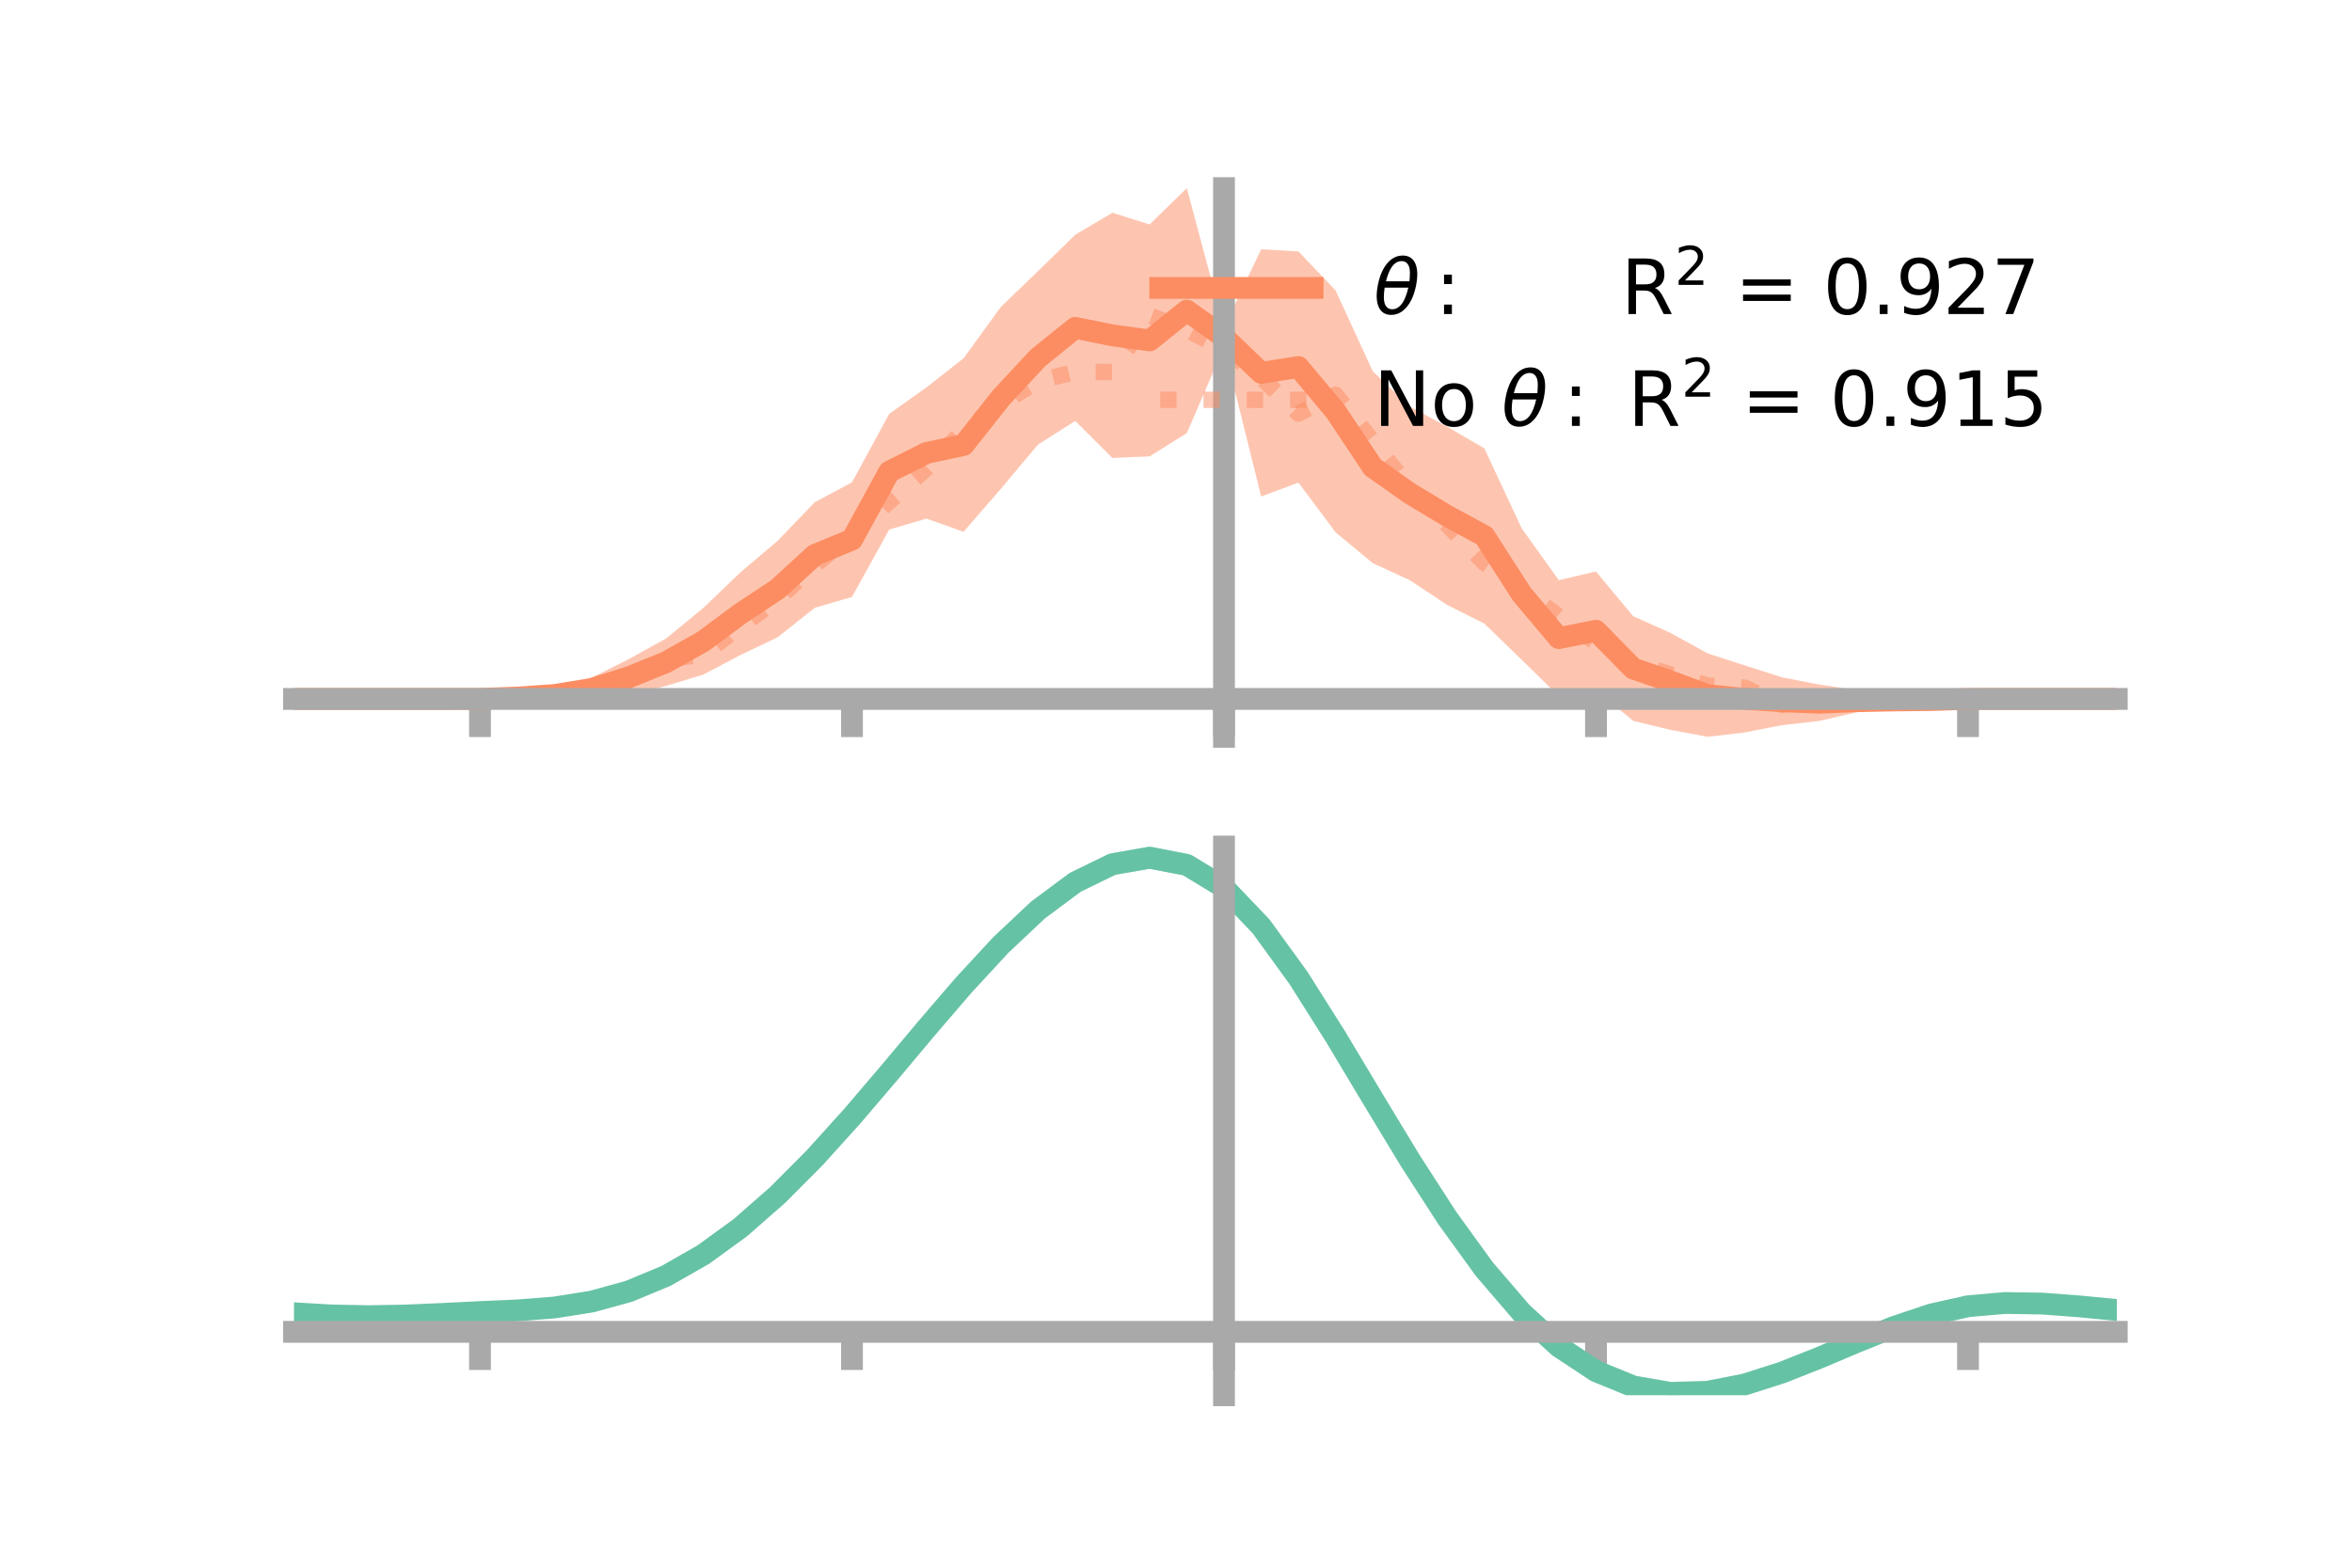 <?xml version="1.0" encoding="utf-8" standalone="no"?>
<!DOCTYPE svg PUBLIC "-//W3C//DTD SVG 1.1//EN"
  "http://www.w3.org/Graphics/SVG/1.1/DTD/svg11.dtd">
<!-- Created with matplotlib (https://matplotlib.org/) -->
<svg height="144pt" version="1.1" viewBox="0 0 216 144" width="216pt" xmlns="http://www.w3.org/2000/svg" xmlns:xlink="http://www.w3.org/1999/xlink">
 <defs>
  <style type="text/css">*{stroke-linecap:butt;stroke-linejoin:round;}</style>
 </defs>
 <g id="figure_1">
  <g id="patch_1">
   <path d="M 0 144 
L 216 144 
L 216 0 
L 0 0 
z
" style="fill:none;"/>
  </g>
  <g id="axes_1">
   <g id="patch_2">
    <path d="M 27 67.68 
L 194.4 67.68 
L 194.4 17.28 
L 27 17.28 
z
" style="fill:none;"/>
   </g>
   <g id="PolyCollection_1">
    <path clip-path="url(#p6559b26d4c)" d="M 27 64.201 
L 27 64.201 
L 30.416 64.201 
L 33.833 64.201 
L 37.249 64.201 
L 40.665 64.201 
L 44.082 64.189 
L 47.498 63.872 
L 50.914 63.264 
L 54.331 62.254 
L 57.747 60.542 
L 61.163 58.655 
L 64.58 55.85 
L 67.996 52.576 
L 71.412 49.679 
L 74.829 46.126 
L 78.245 44.303 
L 81.661 38.018 
L 85.078 35.585 
L 88.494 32.907 
L 91.91 28.195 
L 95.327 24.907 
L 98.743 21.564 
L 102.159 19.541 
L 105.576 20.619 
L 108.992 17.28 
L 112.408 30.06 
L 115.824 22.897 
L 119.241 23.096 
L 122.657 26.674 
L 126.073 34.11 
L 129.49 37.355 
L 132.906 39.197 
L 136.322 41.188 
L 139.739 48.518 
L 143.155 53.293 
L 146.571 52.491 
L 149.988 56.604 
L 153.404 58.131 
L 156.82 60.016 
L 160.237 61.122 
L 163.653 62.217 
L 167.069 62.879 
L 170.486 63.389 
L 173.902 63.765 
L 177.318 64.109 
L 180.735 64.193 
L 184.151 64.201 
L 187.567 64.201 
L 190.984 64.201 
L 194.4 64.201 
L 194.4 64.201 
L 194.4 64.201 
L 190.984 64.201 
L 187.567 64.201 
L 184.151 64.201 
L 180.735 64.212 
L 177.318 64.499 
L 173.902 64.919 
L 170.486 65.433 
L 167.069 66.224 
L 163.653 66.609 
L 160.237 67.278 
L 156.82 67.68 
L 153.404 67.04 
L 149.988 66.218 
L 146.571 63.384 
L 143.155 63.939 
L 139.739 60.597 
L 136.322 57.284 
L 132.906 55.57 
L 129.49 53.308 
L 126.073 51.728 
L 122.657 48.901 
L 119.241 44.327 
L 115.824 45.606 
L 112.408 31.883 
L 108.992 39.783 
L 105.576 41.921 
L 102.159 42.063 
L 98.743 38.666 
L 95.327 40.838 
L 91.91 44.905 
L 88.494 48.847 
L 85.078 47.637 
L 81.661 48.647 
L 78.245 54.832 
L 74.829 55.83 
L 71.412 58.539 
L 67.996 60.167 
L 64.58 61.969 
L 61.163 63.006 
L 57.747 63.886 
L 54.331 64.312 
L 50.914 64.415 
L 47.498 64.271 
L 44.082 64.21 
L 40.665 64.201 
L 37.249 64.201 
L 33.833 64.201 
L 30.416 64.201 
L 27 64.201 
z
" style="fill:#fc8d62;fill-opacity:0.5;"/>
   </g>
   <g id="matplotlib.axis_1">
    <g id="xtick_1">
     <g id="line2d_1">
      <defs>
       <path d="M 0 0 
L 0 3.5 
" id="me2bae1fe21" style="stroke:#a9a9a9;stroke-width:2;"/>
      </defs>
      <g>
       <use style="fill:#a9a9a9;stroke:#a9a9a9;stroke-width:2;" x="44.082" xlink:href="#me2bae1fe21" y="64.201"/>
      </g>
     </g>
    </g>
    <g id="xtick_2">
     <g id="line2d_2">
      <g>
       <use style="fill:#a9a9a9;stroke:#a9a9a9;stroke-width:2;" x="78.245" xlink:href="#me2bae1fe21" y="64.201"/>
      </g>
     </g>
    </g>
    <g id="xtick_3">
     <g id="line2d_3">
      <g>
       <use style="fill:#a9a9a9;stroke:#a9a9a9;stroke-width:2;" x="112.408" xlink:href="#me2bae1fe21" y="64.201"/>
      </g>
     </g>
    </g>
    <g id="xtick_4">
     <g id="line2d_4">
      <g>
       <use style="fill:#a9a9a9;stroke:#a9a9a9;stroke-width:2;" x="146.571" xlink:href="#me2bae1fe21" y="64.201"/>
      </g>
     </g>
    </g>
    <g id="xtick_5">
     <g id="line2d_5">
      <g>
       <use style="fill:#a9a9a9;stroke:#a9a9a9;stroke-width:2;" x="180.735" xlink:href="#me2bae1fe21" y="64.201"/>
      </g>
     </g>
    </g>
   </g>
   <g id="matplotlib.axis_2"/>
   <g id="line2d_6">
    <path clip-path="url(#p6559b26d4c)" d="M 27 64.201 
L 30.416 64.201 
L 33.833 64.201 
L 37.249 64.201 
L 40.665 64.201 
L 44.082 64.199 
L 47.498 64.072 
L 50.914 63.84 
L 54.331 63.283 
L 57.747 62.214 
L 61.163 60.83 
L 64.58 58.909 
L 67.996 56.372 
L 71.412 54.109 
L 74.829 50.978 
L 78.245 49.567 
L 81.661 43.332 
L 85.078 41.611 
L 88.494 40.877 
L 91.91 36.55 
L 95.327 32.873 
L 98.743 30.115 
L 102.159 30.802 
L 105.576 31.27 
L 108.992 28.531 
L 112.408 30.971 
L 115.824 34.251 
L 119.241 33.712 
L 122.657 37.787 
L 126.073 42.919 
L 129.49 45.331 
L 132.906 47.384 
L 136.322 49.236 
L 139.739 54.558 
L 143.155 58.616 
L 146.571 57.938 
L 149.988 61.411 
L 153.404 62.585 
L 156.82 63.848 
L 160.237 64.2 
L 163.653 64.413 
L 167.069 64.551 
L 170.486 64.411 
L 173.902 64.342 
L 177.318 64.304 
L 180.735 64.202 
L 184.151 64.201 
L 187.567 64.201 
L 190.984 64.201 
L 194.4 64.201 
" style="fill:none;stroke:#fc8d62;stroke-linecap:square;stroke-width:2;"/>
   </g>
   <g id="line2d_7">
    <path clip-path="url(#p6559b26d4c)" d="M 27 64.201 
L 30.416 64.201 
L 33.833 64.201 
L 37.249 64.201 
L 40.665 64.201 
L 44.082 64.201 
L 47.498 64.129 
L 50.914 63.854 
L 54.331 63.303 
L 57.747 62.601 
L 61.163 60.591 
L 64.58 60.101 
L 67.996 57.535 
L 71.412 55.041 
L 74.829 51.899 
L 78.245 49.123 
L 81.661 46.07 
L 85.078 43.029 
L 88.494 39.553 
L 91.91 37.104 
L 95.327 35 
L 98.743 34.159 
L 102.159 34.17 
L 105.576 28.981 
L 108.992 30.287 
L 112.408 32.053 
L 115.824 34.667 
L 119.241 37.988 
L 122.657 36.254 
L 126.073 40.525 
L 129.49 44.868 
L 132.906 48.207 
L 136.322 51.708 
L 139.739 54.061 
L 143.155 56.635 
L 146.571 59.032 
L 149.988 60.905 
L 153.404 61.951 
L 156.82 62.972 
L 160.237 63.163 
L 163.653 64.753 
L 167.069 64.2 
L 170.486 64.407 
L 173.902 64.341 
L 177.318 64.25 
L 180.735 64.201 
L 184.151 64.201 
L 187.567 64.201 
L 190.984 64.201 
L 194.4 64.201 
" style="fill:none;stroke:#fc8d62;stroke-dasharray:1.5,2.475;stroke-dashoffset:0;stroke-opacity:0.5;stroke-width:1.5;"/>
   </g>
   <g id="patch_3">
    <path d="M 112.408 67.68 
L 112.408 17.28 
" style="fill:none;stroke:#a9a9a9;stroke-linecap:square;stroke-linejoin:miter;stroke-width:2;"/>
   </g>
   <g id="patch_4">
    <path d="M 194.4 67.68 
L 194.4 17.28 
" style="fill:none;"/>
   </g>
   <g id="patch_5">
    <path d="M 27 64.201 
L 194.4 64.201 
" style="fill:none;stroke:#a9a9a9;stroke-linecap:square;stroke-linejoin:miter;stroke-width:2;"/>
   </g>
   <g id="patch_6">
    <path d="M 27 17.28 
L 194.4 17.28 
" style="fill:none;"/>
   </g>
   <g id="legend_1">
    <g id="line2d_8">
     <path d="M 106.55 26.449 
L 120.55 26.449 
" style="fill:none;stroke:#fc8d62;stroke-linecap:square;stroke-width:2;"/>
    </g>
    <g id="line2d_9"/>
    <g id="text_1">
     <!-- $\theta:$      R$^{2}$ = 0.927 -->
     <g transform="translate(126.15 28.899)scale(0.07 -0.07)">
      <defs>
       <path d="M 45.516 34.672 
L 14.453 34.672 
Q 12.359 20.062 14.5 13.875 
Q 17.188 6.25 24.469 6.25 
Q 31.781 6.25 37.359 13.922 
Q 42.234 20.656 45.516 34.672 
z
M 47.016 42.969 
Q 48.344 56.844 46.625 61.719 
Q 43.953 69.438 36.766 69.438 
Q 29.297 69.438 23.828 61.812 
Q 19.531 55.672 16.156 42.969 
z
M 38.188 76.766 
Q 49.906 76.766 54.594 66.406 
Q 59.281 56.109 55.719 37.844 
Q 52.203 19.625 43.453 9.281 
Q 34.766 -1.125 23.047 -1.125 
Q 11.281 -1.125 6.641 9.281 
Q 2 19.625 5.516 37.844 
Q 9.078 56.109 17.719 66.406 
Q 26.422 76.766 38.188 76.766 
z
" id="DejaVuSans-Oblique-952"/>
       <path d="M 11.719 12.406 
L 22.016 12.406 
L 22.016 0 
L 11.719 0 
z
M 11.719 51.703 
L 22.016 51.703 
L 22.016 39.312 
L 11.719 39.312 
z
" id="DejaVuSans-58"/>
       <path id="DejaVuSans-32"/>
       <path d="M 44.391 34.188 
Q 47.562 33.109 50.562 29.594 
Q 53.562 26.078 56.594 19.922 
L 66.609 0 
L 56 0 
L 46.688 18.703 
Q 43.062 26.031 39.672 28.422 
Q 36.281 30.812 30.422 30.812 
L 19.672 30.812 
L 19.672 0 
L 9.812 0 
L 9.812 72.906 
L 32.078 72.906 
Q 44.578 72.906 50.734 67.672 
Q 56.891 62.453 56.891 51.906 
Q 56.891 45.016 53.688 40.469 
Q 50.484 35.938 44.391 34.188 
z
M 19.672 64.797 
L 19.672 38.922 
L 32.078 38.922 
Q 39.203 38.922 42.844 42.219 
Q 46.484 45.516 46.484 51.906 
Q 46.484 58.297 42.844 61.547 
Q 39.203 64.797 32.078 64.797 
z
" id="DejaVuSans-82"/>
       <path d="M 19.188 8.297 
L 53.609 8.297 
L 53.609 0 
L 7.328 0 
L 7.328 8.297 
Q 12.938 14.109 22.625 23.891 
Q 32.328 33.688 34.812 36.531 
Q 39.547 41.844 41.422 45.531 
Q 43.312 49.219 43.312 52.781 
Q 43.312 58.594 39.234 62.25 
Q 35.156 65.922 28.609 65.922 
Q 23.969 65.922 18.812 64.312 
Q 13.672 62.703 7.812 59.422 
L 7.812 69.391 
Q 13.766 71.781 18.938 73 
Q 24.125 74.219 28.422 74.219 
Q 39.75 74.219 46.484 68.547 
Q 53.219 62.891 53.219 53.422 
Q 53.219 48.922 51.531 44.891 
Q 49.859 40.875 45.406 35.406 
Q 44.188 33.984 37.641 27.219 
Q 31.109 20.453 19.188 8.297 
z
" id="DejaVuSans-50"/>
       <path d="M 10.594 45.406 
L 73.188 45.406 
L 73.188 37.203 
L 10.594 37.203 
z
M 10.594 25.484 
L 73.188 25.484 
L 73.188 17.188 
L 10.594 17.188 
z
" id="DejaVuSans-61"/>
       <path d="M 31.781 66.406 
Q 24.172 66.406 20.328 58.906 
Q 16.5 51.422 16.5 36.375 
Q 16.5 21.391 20.328 13.891 
Q 24.172 6.391 31.781 6.391 
Q 39.453 6.391 43.281 13.891 
Q 47.125 21.391 47.125 36.375 
Q 47.125 51.422 43.281 58.906 
Q 39.453 66.406 31.781 66.406 
z
M 31.781 74.219 
Q 44.047 74.219 50.516 64.516 
Q 56.984 54.828 56.984 36.375 
Q 56.984 17.969 50.516 8.266 
Q 44.047 -1.422 31.781 -1.422 
Q 19.531 -1.422 13.062 8.266 
Q 6.594 17.969 6.594 36.375 
Q 6.594 54.828 13.062 64.516 
Q 19.531 74.219 31.781 74.219 
z
" id="DejaVuSans-48"/>
       <path d="M 10.688 12.406 
L 21 12.406 
L 21 0 
L 10.688 0 
z
" id="DejaVuSans-46"/>
       <path d="M 10.984 1.516 
L 10.984 10.5 
Q 14.703 8.734 18.5 7.812 
Q 22.312 6.891 25.984 6.891 
Q 35.75 6.891 40.891 13.453 
Q 46.047 20.016 46.781 33.406 
Q 43.953 29.203 39.594 26.953 
Q 35.25 24.703 29.984 24.703 
Q 19.047 24.703 12.672 31.312 
Q 6.297 37.938 6.297 49.422 
Q 6.297 60.641 12.938 67.422 
Q 19.578 74.219 30.609 74.219 
Q 43.266 74.219 49.922 64.516 
Q 56.594 54.828 56.594 36.375 
Q 56.594 19.141 48.406 8.859 
Q 40.234 -1.422 26.422 -1.422 
Q 22.703 -1.422 18.891 -0.688 
Q 15.094 0.047 10.984 1.516 
z
M 30.609 32.422 
Q 37.25 32.422 41.125 36.953 
Q 45.016 41.5 45.016 49.422 
Q 45.016 57.281 41.125 61.844 
Q 37.25 66.406 30.609 66.406 
Q 23.969 66.406 20.094 61.844 
Q 16.219 57.281 16.219 49.422 
Q 16.219 41.5 20.094 36.953 
Q 23.969 32.422 30.609 32.422 
z
" id="DejaVuSans-57"/>
       <path d="M 8.203 72.906 
L 55.078 72.906 
L 55.078 68.703 
L 28.609 0 
L 18.312 0 
L 43.219 64.594 
L 8.203 64.594 
z
" id="DejaVuSans-55"/>
      </defs>
      <use transform="translate(0 0.766)" xlink:href="#DejaVuSans-Oblique-952"/>
      <use transform="translate(80.664 0.766)" xlink:href="#DejaVuSans-58"/>
      <use transform="translate(133.838 0.766)" xlink:href="#DejaVuSans-32"/>
      <use transform="translate(165.625 0.766)" xlink:href="#DejaVuSans-32"/>
      <use transform="translate(197.412 0.766)" xlink:href="#DejaVuSans-32"/>
      <use transform="translate(229.199 0.766)" xlink:href="#DejaVuSans-32"/>
      <use transform="translate(260.986 0.766)" xlink:href="#DejaVuSans-32"/>
      <use transform="translate(292.773 0.766)" xlink:href="#DejaVuSans-32"/>
      <use transform="translate(324.561 0.766)" xlink:href="#DejaVuSans-82"/>
      <use transform="translate(395 39.047)scale(0.7)" xlink:href="#DejaVuSans-50"/>
      <use transform="translate(442.271 0.766)" xlink:href="#DejaVuSans-32"/>
      <use transform="translate(474.058 0.766)" xlink:href="#DejaVuSans-61"/>
      <use transform="translate(557.847 0.766)" xlink:href="#DejaVuSans-32"/>
      <use transform="translate(589.634 0.766)" xlink:href="#DejaVuSans-48"/>
      <use transform="translate(653.257 0.766)" xlink:href="#DejaVuSans-46"/>
      <use transform="translate(685.044 0.766)" xlink:href="#DejaVuSans-57"/>
      <use transform="translate(746.917 0.766)" xlink:href="#DejaVuSans-50"/>
      <use transform="translate(810.54 0.766)" xlink:href="#DejaVuSans-55"/>
     </g>
    </g>
    <g id="line2d_10">
     <path d="M 106.55 36.724 
L 120.55 36.724 
" style="fill:none;stroke:#fc8d62;stroke-dasharray:1.5,2.475;stroke-dashoffset:0;stroke-opacity:0.5;stroke-width:1.5;"/>
    </g>
    <g id="line2d_11"/>
    <g id="text_2">
     <!-- No $\theta:$ R$^{2}$ = 0.915 -->
     <g transform="translate(126.15 39.174)scale(0.07 -0.07)">
      <defs>
       <path d="M 9.812 72.906 
L 23.094 72.906 
L 55.422 11.922 
L 55.422 72.906 
L 64.984 72.906 
L 64.984 0 
L 51.703 0 
L 19.391 60.984 
L 19.391 0 
L 9.812 0 
z
" id="DejaVuSans-78"/>
       <path d="M 30.609 48.391 
Q 23.391 48.391 19.188 42.75 
Q 14.984 37.109 14.984 27.297 
Q 14.984 17.484 19.156 11.844 
Q 23.344 6.203 30.609 6.203 
Q 37.797 6.203 41.984 11.859 
Q 46.188 17.531 46.188 27.297 
Q 46.188 37.016 41.984 42.703 
Q 37.797 48.391 30.609 48.391 
z
M 30.609 56 
Q 42.328 56 49.016 48.375 
Q 55.719 40.766 55.719 27.297 
Q 55.719 13.875 49.016 6.219 
Q 42.328 -1.422 30.609 -1.422 
Q 18.844 -1.422 12.172 6.219 
Q 5.516 13.875 5.516 27.297 
Q 5.516 40.766 12.172 48.375 
Q 18.844 56 30.609 56 
z
" id="DejaVuSans-111"/>
       <path d="M 12.406 8.297 
L 28.516 8.297 
L 28.516 63.922 
L 10.984 60.406 
L 10.984 69.391 
L 28.422 72.906 
L 38.281 72.906 
L 38.281 8.297 
L 54.391 8.297 
L 54.391 0 
L 12.406 0 
z
" id="DejaVuSans-49"/>
       <path d="M 10.797 72.906 
L 49.516 72.906 
L 49.516 64.594 
L 19.828 64.594 
L 19.828 46.734 
Q 21.969 47.469 24.109 47.828 
Q 26.266 48.188 28.422 48.188 
Q 40.625 48.188 47.75 41.5 
Q 54.891 34.812 54.891 23.391 
Q 54.891 11.625 47.562 5.094 
Q 40.234 -1.422 26.906 -1.422 
Q 22.312 -1.422 17.547 -0.641 
Q 12.797 0.141 7.719 1.703 
L 7.719 11.625 
Q 12.109 9.234 16.797 8.062 
Q 21.484 6.891 26.703 6.891 
Q 35.156 6.891 40.078 11.328 
Q 45.016 15.766 45.016 23.391 
Q 45.016 31 40.078 35.438 
Q 35.156 39.891 26.703 39.891 
Q 22.75 39.891 18.812 39.016 
Q 14.891 38.141 10.797 36.281 
z
" id="DejaVuSans-53"/>
      </defs>
      <use transform="translate(0 0.766)" xlink:href="#DejaVuSans-78"/>
      <use transform="translate(74.805 0.766)" xlink:href="#DejaVuSans-111"/>
      <use transform="translate(135.986 0.766)" xlink:href="#DejaVuSans-32"/>
      <use transform="translate(167.773 0.766)" xlink:href="#DejaVuSans-Oblique-952"/>
      <use transform="translate(248.438 0.766)" xlink:href="#DejaVuSans-58"/>
      <use transform="translate(301.611 0.766)" xlink:href="#DejaVuSans-32"/>
      <use transform="translate(333.398 0.766)" xlink:href="#DejaVuSans-82"/>
      <use transform="translate(403.838 39.047)scale(0.7)" xlink:href="#DejaVuSans-50"/>
      <use transform="translate(451.108 0.766)" xlink:href="#DejaVuSans-32"/>
      <use transform="translate(482.896 0.766)" xlink:href="#DejaVuSans-61"/>
      <use transform="translate(566.685 0.766)" xlink:href="#DejaVuSans-32"/>
      <use transform="translate(598.472 0.766)" xlink:href="#DejaVuSans-48"/>
      <use transform="translate(662.095 0.766)" xlink:href="#DejaVuSans-46"/>
      <use transform="translate(693.882 0.766)" xlink:href="#DejaVuSans-57"/>
      <use transform="translate(757.505 0.766)" xlink:href="#DejaVuSans-49"/>
      <use transform="translate(821.128 0.766)" xlink:href="#DejaVuSans-53"/>
     </g>
    </g>
   </g>
  </g>
  <g id="axes_2">
   <g id="patch_7">
    <path d="M 27 128.16 
L 194.4 128.16 
L 194.4 77.76 
L 27 77.76 
z
" style="fill:none;"/>
   </g>
   <g id="PolyCollection_2">
    <path clip-path="url(#p945e68d0ba)" d="M 27 120.669 
L 27 120.588 
L 30.416 120.796 
L 33.833 120.865 
L 37.249 120.799 
L 40.665 120.642 
L 44.082 120.463 
L 47.498 120.307 
L 50.914 120.035 
L 54.331 119.486 
L 57.747 118.535 
L 61.163 117.089 
L 64.58 115.098 
L 67.996 112.553 
L 71.412 109.485 
L 74.829 105.962 
L 78.245 102.084 
L 81.661 97.979 
L 85.078 93.804 
L 88.494 89.731 
L 91.91 85.951 
L 95.327 82.662 
L 98.743 80.067 
L 102.159 78.368 
L 105.576 77.76 
L 108.992 78.429 
L 112.408 80.543 
L 115.824 84.182 
L 119.241 88.967 
L 122.657 94.462 
L 126.073 100.26 
L 129.49 106.003 
L 132.906 111.393 
L 136.322 116.195 
L 139.739 120.241 
L 143.155 123.428 
L 146.571 125.716 
L 149.988 127.125 
L 153.404 127.727 
L 156.82 127.631 
L 160.237 126.97 
L 163.653 125.896 
L 167.069 124.569 
L 170.486 123.151 
L 173.902 121.8 
L 177.318 120.667 
L 180.735 119.903 
L 184.151 119.606 
L 187.567 119.667 
L 190.984 119.935 
L 194.4 120.277 
L 194.4 120.383 
L 194.4 120.383 
L 190.984 120.065 
L 187.567 119.815 
L 184.151 119.763 
L 180.735 120.066 
L 177.318 120.842 
L 173.902 122.005 
L 170.486 123.405 
L 167.069 124.878 
L 163.653 126.254 
L 160.237 127.365 
L 156.82 128.05 
L 153.404 128.16 
L 149.988 127.571 
L 146.571 126.191 
L 143.155 123.965 
L 139.739 120.881 
L 136.322 116.978 
L 132.906 112.347 
L 129.49 107.145 
L 126.073 101.597 
L 122.657 95.988 
L 119.241 90.666 
L 115.824 86.028 
L 112.408 82.501 
L 108.992 80.456 
L 105.576 79.81 
L 102.159 80.395 
L 98.743 82.027 
L 95.327 84.514 
L 91.91 87.659 
L 88.494 91.268 
L 85.078 95.149 
L 81.661 99.123 
L 78.245 103.025 
L 74.829 106.709 
L 71.412 110.055 
L 67.996 112.972 
L 64.58 115.398 
L 61.163 117.306 
L 57.747 118.703 
L 54.331 119.63 
L 50.914 120.166 
L 47.498 120.428 
L 44.082 120.573 
L 40.665 120.736 
L 37.249 120.875 
L 33.833 120.927 
L 30.416 120.859 
L 27 120.669 
z
" style="fill:#66c2a5;fill-opacity:0.5;"/>
   </g>
   <g id="matplotlib.axis_3">
    <g id="xtick_6">
     <g id="line2d_12">
      <g>
       <use style="fill:#a9a9a9;stroke:#a9a9a9;stroke-width:2;" x="44.082" xlink:href="#me2bae1fe21" y="122.337"/>
      </g>
     </g>
    </g>
    <g id="xtick_7">
     <g id="line2d_13">
      <g>
       <use style="fill:#a9a9a9;stroke:#a9a9a9;stroke-width:2;" x="78.245" xlink:href="#me2bae1fe21" y="122.337"/>
      </g>
     </g>
    </g>
    <g id="xtick_8">
     <g id="line2d_14">
      <g>
       <use style="fill:#a9a9a9;stroke:#a9a9a9;stroke-width:2;" x="112.408" xlink:href="#me2bae1fe21" y="122.337"/>
      </g>
     </g>
    </g>
    <g id="xtick_9">
     <g id="line2d_15">
      <g>
       <use style="fill:#a9a9a9;stroke:#a9a9a9;stroke-width:2;" x="146.571" xlink:href="#me2bae1fe21" y="122.337"/>
      </g>
     </g>
    </g>
    <g id="xtick_10">
     <g id="line2d_16">
      <g>
       <use style="fill:#a9a9a9;stroke:#a9a9a9;stroke-width:2;" x="180.735" xlink:href="#me2bae1fe21" y="122.337"/>
      </g>
     </g>
    </g>
   </g>
   <g id="matplotlib.axis_4"/>
   <g id="line2d_17">
    <path clip-path="url(#p945e68d0ba)" d="M 27 120.628 
L 30.416 120.828 
L 33.833 120.896 
L 37.249 120.837 
L 40.665 120.689 
L 44.082 120.518 
L 47.498 120.368 
L 50.914 120.101 
L 54.331 119.558 
L 57.747 118.619 
L 61.163 117.198 
L 64.58 115.248 
L 67.996 112.763 
L 71.412 109.77 
L 74.829 106.335 
L 78.245 102.554 
L 81.661 98.551 
L 85.078 94.476 
L 88.494 90.499 
L 91.91 86.805 
L 95.327 83.588 
L 98.743 81.047 
L 102.159 79.382 
L 105.576 78.785 
L 108.992 79.443 
L 112.408 81.522 
L 115.824 85.105 
L 119.241 89.817 
L 122.657 95.225 
L 126.073 100.928 
L 129.49 106.574 
L 132.906 111.87 
L 136.322 116.586 
L 139.739 120.561 
L 143.155 123.696 
L 146.571 125.953 
L 149.988 127.348 
L 153.404 127.944 
L 156.82 127.84 
L 160.237 127.168 
L 163.653 126.075 
L 167.069 124.724 
L 170.486 123.278 
L 173.902 121.902 
L 177.318 120.754 
L 180.735 119.984 
L 184.151 119.685 
L 187.567 119.741 
L 190.984 120 
L 194.4 120.33 
" style="fill:none;stroke:#66c2a5;stroke-linecap:square;stroke-width:2;"/>
   </g>
   <g id="patch_8">
    <path d="M 112.408 128.16 
L 112.408 77.76 
" style="fill:none;stroke:#a9a9a9;stroke-linecap:square;stroke-linejoin:miter;stroke-width:2;"/>
   </g>
   <g id="patch_9">
    <path d="M 194.4 128.16 
L 194.4 77.76 
" style="fill:none;"/>
   </g>
   <g id="patch_10">
    <path d="M 27 122.337 
L 194.4 122.337 
" style="fill:none;stroke:#a9a9a9;stroke-linecap:square;stroke-linejoin:miter;stroke-width:2;"/>
   </g>
   <g id="patch_11">
    <path d="M 27 77.76 
L 194.4 77.76 
" style="fill:none;"/>
   </g>
  </g>
 </g>
 <defs>
  <clipPath id="p6559b26d4c">
   <rect height="50.4" width="167.4" x="27" y="17.28"/>
  </clipPath>
  <clipPath id="p945e68d0ba">
   <rect height="50.4" width="167.4" x="27" y="77.76"/>
  </clipPath>
 </defs>
</svg>
